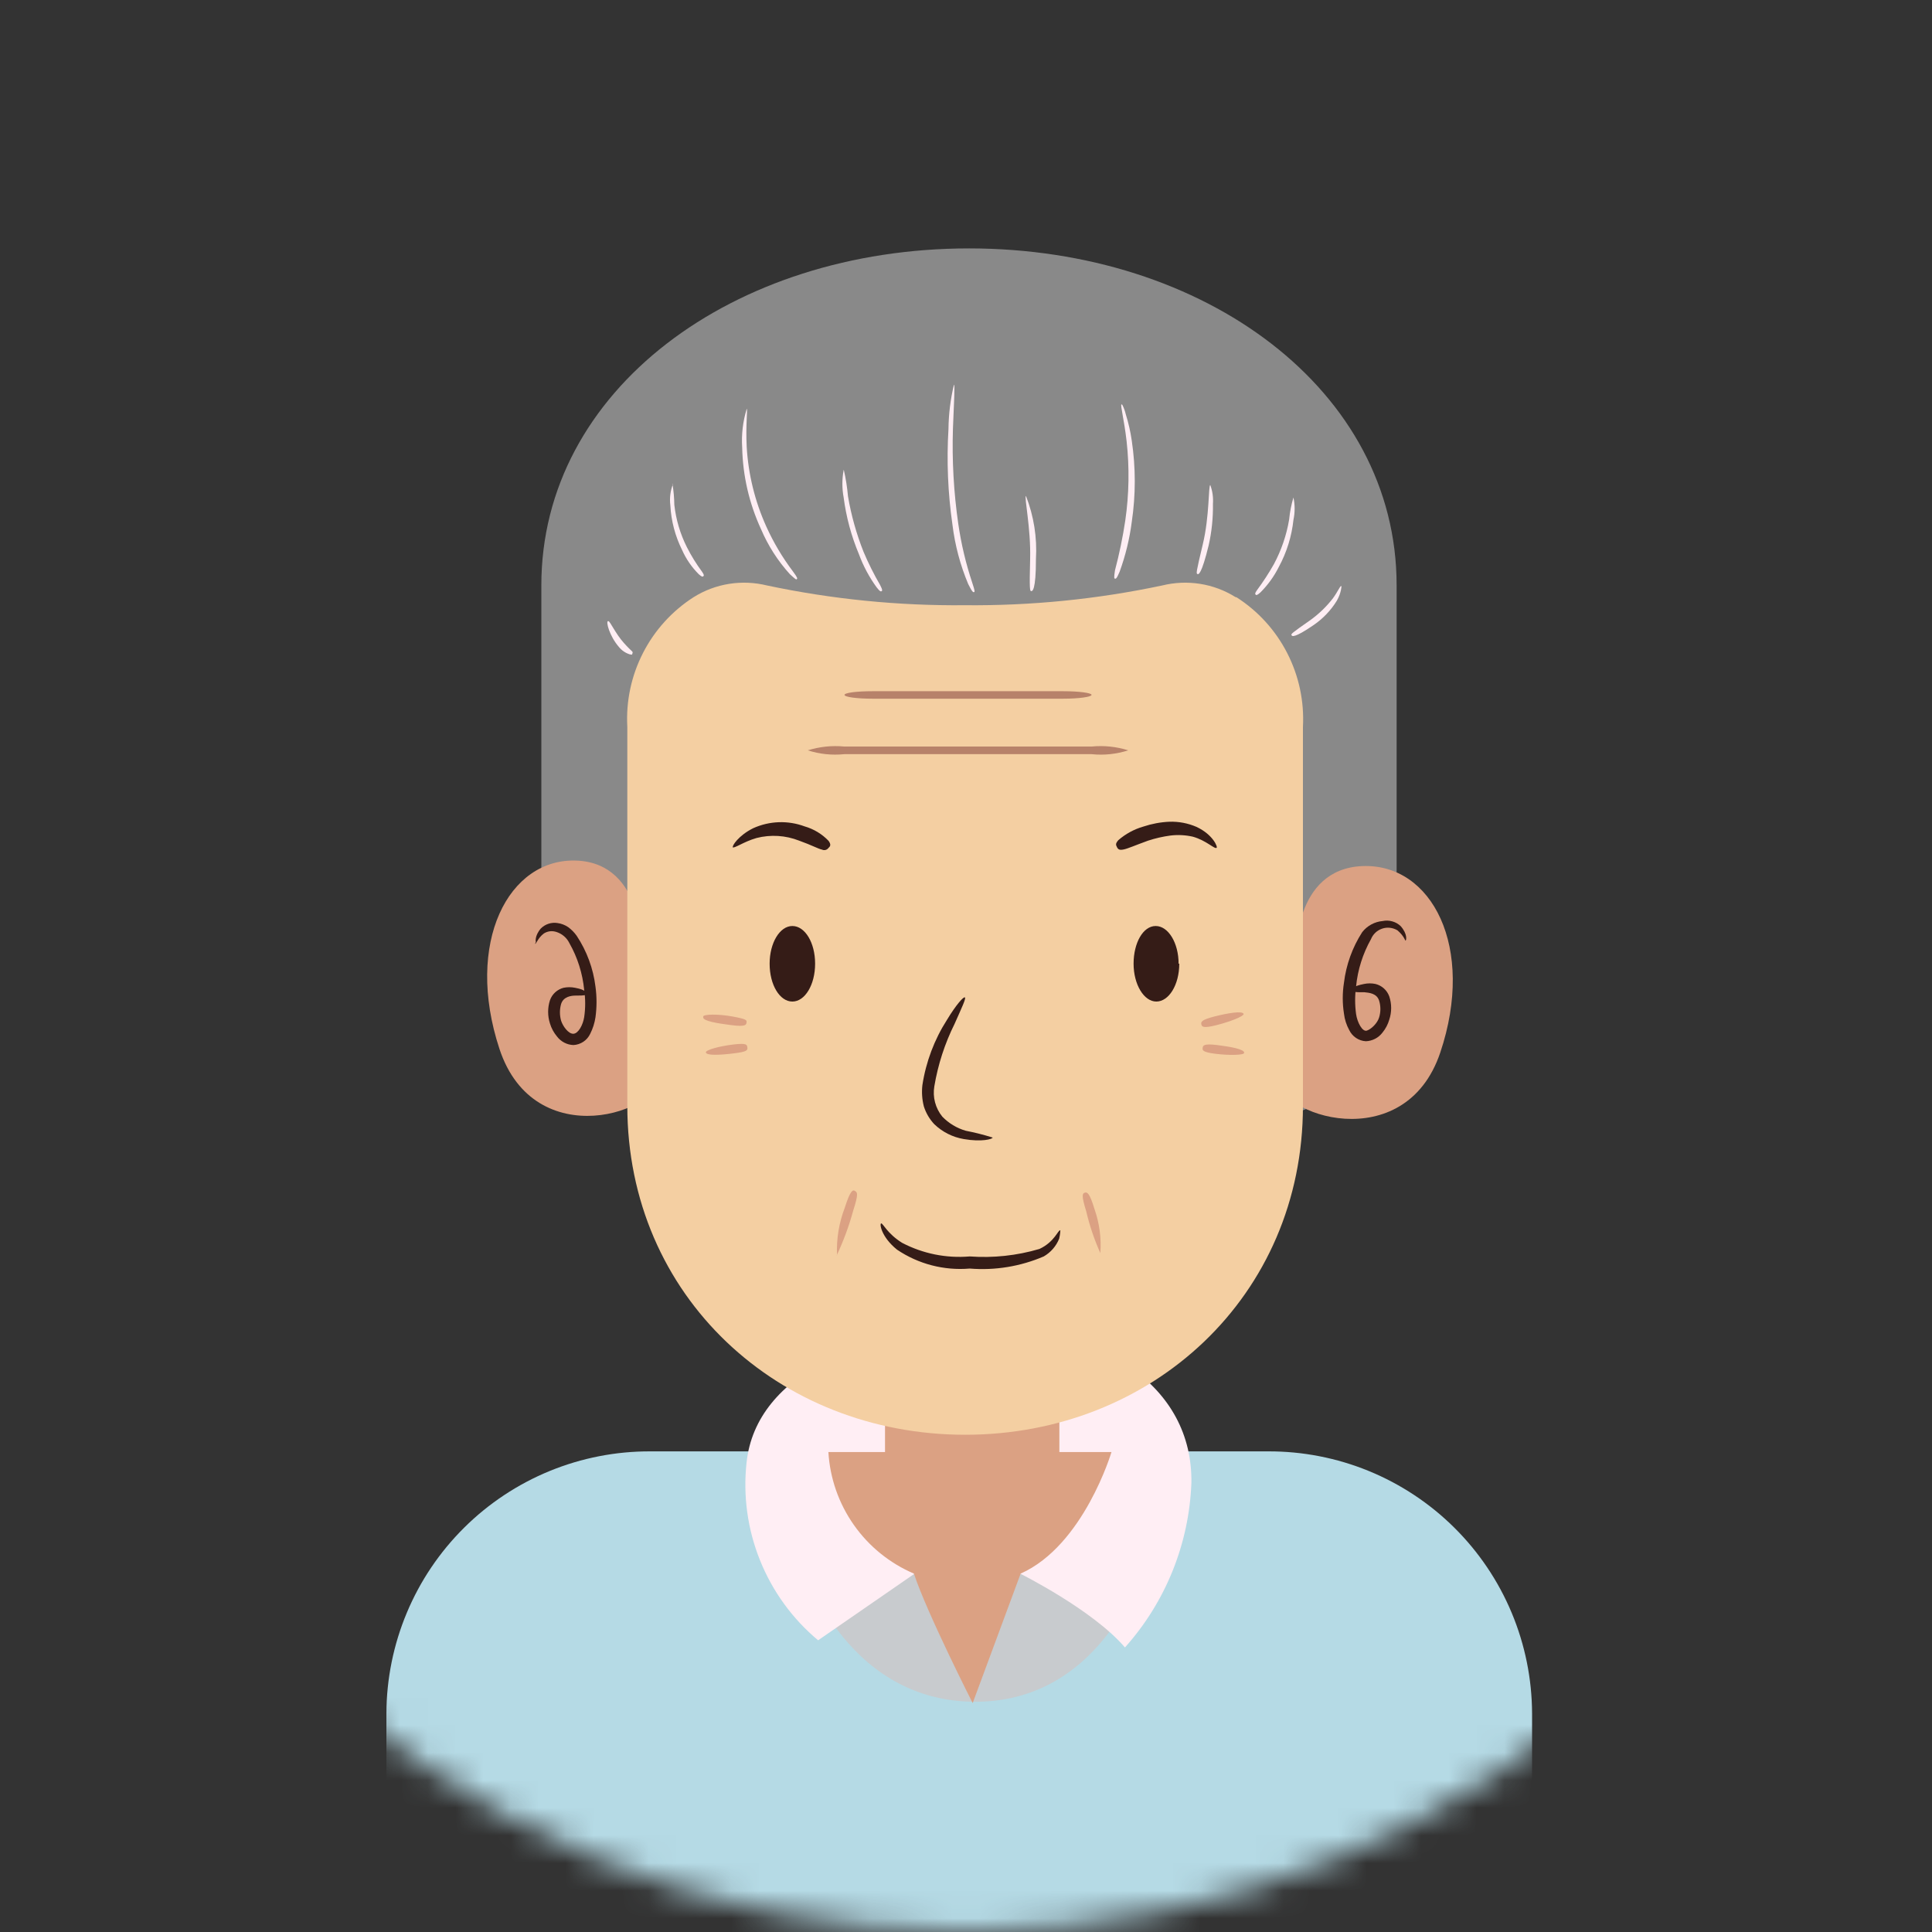 <svg width="70" height="70" viewBox="0 0 70 70" fill="none" xmlns="http://www.w3.org/2000/svg">
<rect x="0" y="0" width="70" height="70" fill="#333333" stroke="none"/>
<mask id="mask0_260_10580" style="mask-type:alpha" maskUnits="userSpaceOnUse" x="0" y="0" width="70" height="70">
<circle cx="35" cy="35" r="35" fill="#F3ECDA"/>
</mask>
<g mask="url(#mask0_260_10580)">
<path d="M45.969 52.586H23.565C22.314 52.581 21.074 52.823 19.916 53.297C18.758 53.772 17.705 54.469 16.817 55.351C15.928 56.233 15.222 57.28 14.739 58.435C14.256 59.589 14.005 60.827 14 62.079L14 75.693H55.51V62.079C55.505 60.827 55.254 59.589 54.771 58.435C54.288 57.28 53.582 56.233 52.693 55.351C51.805 54.469 50.752 53.772 49.594 53.297C48.436 52.823 47.196 52.581 45.945 52.586" fill="#B5DAE5"/>
<path d="M28.997 56.484C28.997 56.484 30.501 61.658 35.338 61.658C40.175 61.658 41.577 56.388 41.577 56.388L41.288 54.986L33.593 54.12C33.593 54.12 27.74 53.44 28.997 56.49" fill="#C8CBCE"/>
<path d="M29.642 59.431L33.125 57.025H36.981C36.981 57.025 39.598 58.331 40.759 59.69C42.231 58.046 43.082 55.939 43.166 53.734C43.226 50.191 39.869 48.103 35.658 48.103C31.447 48.103 27.392 49.716 27.049 52.995C26.918 54.198 27.086 55.415 27.539 56.538C27.991 57.661 28.713 58.655 29.642 59.431Z" fill="#FFEEF4"/>
<path d="M22.682 40.084C23.725 40.593 24.907 40.745 26.045 40.517C29.039 40.003 32.073 39.755 35.111 39.778C38.147 39.755 41.179 40.003 44.171 40.517C45.309 40.745 46.49 40.593 47.534 40.084C48.459 39.669 49.242 38.992 49.788 38.137C50.333 37.282 50.616 36.286 50.602 35.272V21.206C50.602 14.138 43.666 9 35.111 9C26.556 9 19.614 14.138 19.614 21.206V35.266C19.6 36.28 19.883 37.276 20.428 38.131C20.973 38.986 21.757 39.663 22.682 40.078" fill="#898989"/>
<path d="M38.383 50.047H32.066V55.491H38.383V50.047Z" fill="#DBA183"/>
<path d="M23.252 34.472C23.252 34.472 23.36 31.284 20.894 31.181C18.427 31.079 16.827 34.153 18.096 38.003C19.366 41.853 24.01 40.313 23.938 38.882C23.788 37.401 23.559 35.929 23.252 34.472Z" fill="#DBA183"/>
<path d="M46.956 34.634C46.956 34.634 46.848 31.482 49.362 31.38C51.877 31.277 53.465 34.321 52.184 38.135C50.902 41.95 46.21 40.427 46.282 39.002C46.435 37.534 46.667 36.076 46.98 34.634" fill="#DBA183"/>
<path d="M44.765 21.634C44.374 21.389 43.937 21.226 43.481 21.154C43.026 21.082 42.56 21.102 42.112 21.212C39.759 21.711 37.358 21.951 34.953 21.928C32.546 21.951 30.143 21.711 27.788 21.212C27.34 21.102 26.875 21.082 26.419 21.154C25.963 21.226 25.527 21.389 25.135 21.634C24.353 22.134 23.718 22.834 23.296 23.66C22.873 24.487 22.677 25.411 22.729 26.338V40.066C22.729 46.967 28.209 51.984 34.971 51.984C41.733 51.984 47.208 46.967 47.208 40.066V26.338C47.258 25.412 47.062 24.489 46.639 23.664C46.217 22.838 45.582 22.14 44.801 21.64" fill="#F4CFA2"/>
<path d="M27.885 34.916C27.885 34.164 28.252 33.551 28.709 33.551C29.166 33.551 29.533 34.152 29.533 34.916C29.533 35.68 29.166 36.288 28.709 36.288C28.252 36.288 27.885 35.686 27.885 34.916Z" fill="#351C17"/>
<path d="M42.703 34.916C42.703 34.164 42.33 33.551 41.872 33.551C41.415 33.551 41.072 34.164 41.072 34.916C41.072 35.668 41.445 36.288 41.896 36.288C42.348 36.288 42.727 35.686 42.727 34.916" fill="#351C17"/>
<path d="M25.479 36.83C25.479 36.746 26.026 36.734 26.544 36.83C27.061 36.926 27.061 36.962 27.049 37.047C27.037 37.131 27.019 37.209 26.501 37.143C25.984 37.077 25.467 36.992 25.479 36.86" fill="#DBA183"/>
<path d="M25.574 38.129C25.574 38.039 26.061 37.906 26.555 37.846C27.048 37.786 27.066 37.846 27.078 37.949C27.09 38.051 27.078 38.105 26.591 38.165C26.104 38.225 25.592 38.255 25.574 38.129Z" fill="#DBA183"/>
<path d="M19.415 34.135C19.415 34.135 19.355 33.924 19.595 33.641C19.673 33.563 19.768 33.504 19.872 33.47C19.977 33.435 20.088 33.426 20.197 33.443C20.337 33.462 20.471 33.513 20.588 33.593C20.706 33.68 20.81 33.786 20.895 33.906C21.261 34.459 21.494 35.089 21.575 35.747C21.626 36.116 21.626 36.49 21.575 36.86C21.543 37.069 21.478 37.273 21.382 37.461C21.327 37.576 21.242 37.674 21.136 37.745C21.03 37.815 20.907 37.857 20.78 37.864C20.663 37.861 20.548 37.831 20.444 37.776C20.34 37.722 20.249 37.645 20.179 37.551C20.064 37.414 19.978 37.254 19.926 37.082C19.838 36.808 19.838 36.514 19.926 36.24C19.965 36.13 20.03 36.032 20.116 35.953C20.203 35.874 20.307 35.818 20.419 35.789C20.556 35.761 20.698 35.761 20.835 35.789C21.25 35.867 21.232 35.963 21.22 36.011C21.208 36.06 21.22 36.072 20.859 36.072C20.696 36.072 20.413 36.108 20.329 36.378C20.274 36.575 20.274 36.783 20.329 36.98C20.395 37.185 20.594 37.461 20.774 37.455C20.955 37.449 21.123 37.13 21.166 36.854C21.214 36.527 21.214 36.194 21.166 35.867C21.108 35.27 20.926 34.692 20.63 34.171C20.583 34.075 20.518 33.99 20.437 33.921C20.356 33.851 20.262 33.799 20.161 33.767C20.085 33.742 20.005 33.733 19.926 33.742C19.847 33.752 19.771 33.779 19.704 33.822C19.481 33.99 19.433 34.207 19.385 34.195" fill="#351C17"/>
<path d="M45.06 36.739C45.06 36.823 44.579 37.016 44.079 37.142C43.58 37.269 43.544 37.196 43.526 37.112C43.508 37.028 43.526 36.95 44.001 36.829C44.476 36.709 45.024 36.613 45.06 36.739Z" fill="#DBA183"/>
<path d="M45.079 38.147C45.079 38.231 44.55 38.243 44.057 38.183C43.563 38.123 43.563 38.051 43.575 37.967C43.587 37.883 43.605 37.804 44.099 37.864C44.592 37.925 45.091 38.015 45.079 38.147Z" fill="#DBA183"/>
<path d="M50.919 34.08C50.919 34.08 50.853 33.894 50.631 33.707C50.549 33.658 50.457 33.627 50.361 33.616C50.266 33.605 50.17 33.615 50.079 33.646C49.988 33.676 49.904 33.726 49.835 33.791C49.765 33.857 49.71 33.937 49.674 34.026C49.377 34.554 49.192 35.138 49.133 35.741C49.088 36.072 49.088 36.408 49.133 36.739C49.175 37.04 49.361 37.395 49.524 37.341C49.686 37.287 49.909 37.07 49.969 36.86C50.029 36.664 50.029 36.454 49.969 36.258C49.885 35.987 49.602 35.969 49.44 35.951C49.091 35.951 49.054 35.951 49.036 35.873C49.018 35.795 49.036 35.729 49.422 35.651C49.558 35.622 49.7 35.622 49.837 35.651C49.95 35.679 50.056 35.735 50.143 35.814C50.23 35.892 50.296 35.991 50.336 36.102C50.427 36.375 50.427 36.671 50.336 36.944C50.286 37.116 50.203 37.275 50.089 37.413C50.018 37.507 49.928 37.583 49.824 37.637C49.719 37.691 49.605 37.722 49.488 37.726C49.36 37.719 49.237 37.678 49.132 37.607C49.026 37.536 48.941 37.438 48.886 37.323C48.783 37.137 48.718 36.933 48.694 36.721C48.636 36.353 48.636 35.977 48.694 35.608C48.773 34.955 48.999 34.327 49.355 33.774C49.444 33.659 49.556 33.565 49.684 33.495C49.811 33.426 49.951 33.383 50.095 33.371C50.21 33.346 50.329 33.35 50.442 33.382C50.555 33.413 50.659 33.471 50.745 33.551C51.004 33.84 50.956 34.074 50.925 34.08" fill="#351C17"/>
<path d="M38.418 44.578C38.418 44.578 38.418 44.699 38.376 44.879C38.267 45.151 38.07 45.377 37.817 45.523C36.972 45.886 36.05 46.037 35.134 45.962C34.203 46.041 33.273 45.799 32.499 45.276C31.927 44.813 31.861 44.332 31.927 44.326C31.993 44.32 32.144 44.693 32.685 45.03C33.438 45.424 34.287 45.595 35.134 45.523C35.985 45.585 36.841 45.494 37.66 45.252C38.22 44.993 38.34 44.542 38.418 44.578Z" fill="#351C17"/>
<path d="M31.614 25.044H38.527C39.092 25.044 39.549 25.105 39.549 25.177C39.549 25.249 39.092 25.315 38.527 25.315H31.614C31.049 25.315 30.598 25.255 30.598 25.177C30.598 25.099 31.049 25.044 31.614 25.044Z" fill="#B7826A"/>
<path d="M30.585 27.048H39.555C40.001 27.005 40.451 27.052 40.878 27.186C40.452 27.323 40.001 27.371 39.555 27.325H30.585C30.141 27.37 29.692 27.323 29.268 27.186C29.693 27.053 30.141 27.006 30.585 27.048Z" fill="#B7826A"/>
<path d="M26.555 30.694C26.513 30.658 26.754 30.273 27.289 30.008C27.878 29.741 28.548 29.717 29.154 29.942C29.484 30.037 29.783 30.217 30.02 30.465C30.117 30.597 30.087 30.664 30.02 30.718C29.996 30.755 29.958 30.782 29.915 30.794C29.872 30.807 29.826 30.803 29.786 30.784C29.641 30.754 29.413 30.622 28.956 30.459C28.463 30.265 27.922 30.231 27.409 30.363C26.928 30.501 26.597 30.76 26.537 30.694" fill="#351C17"/>
<path d="M44.08 30.718C44.008 30.778 43.713 30.453 43.22 30.315C42.953 30.255 42.679 30.24 42.407 30.273C42.132 30.31 41.86 30.372 41.595 30.459C41.114 30.634 40.861 30.748 40.711 30.778C40.561 30.808 40.513 30.778 40.47 30.694C40.428 30.609 40.41 30.567 40.519 30.441C40.782 30.213 41.092 30.044 41.427 29.948C41.732 29.846 42.05 29.787 42.371 29.773C42.708 29.762 43.043 29.826 43.352 29.96C43.954 30.242 44.128 30.694 44.08 30.718Z" fill="#351C17"/>
<path d="M35.965 41.216C35.965 41.27 35.574 41.384 34.918 41.27C34.518 41.202 34.147 41.016 33.853 40.734C33.68 40.551 33.551 40.331 33.474 40.091C33.408 39.837 33.39 39.574 33.42 39.315C33.549 38.473 33.852 37.668 34.311 36.95C34.642 36.403 34.912 36.102 34.96 36.138C35.009 36.174 34.84 36.523 34.587 37.095C34.232 37.808 33.985 38.571 33.853 39.357C33.82 39.55 33.828 39.749 33.878 39.939C33.928 40.129 34.018 40.306 34.142 40.458C34.375 40.699 34.668 40.876 34.99 40.969C35.32 41.033 35.645 41.115 35.965 41.216Z" fill="#351C17"/>
<path d="M39.868 45.403C39.65 44.917 39.479 44.411 39.357 43.893C39.171 43.291 39.219 43.243 39.303 43.213C39.387 43.183 39.477 43.213 39.658 43.814C39.836 44.324 39.908 44.864 39.868 45.403Z" fill="#DBA183"/>
<path d="M30.327 45.475C30.302 44.888 30.399 44.302 30.609 43.754C30.814 43.11 30.904 43.098 30.982 43.153C31.061 43.207 31.115 43.237 30.91 43.874C30.758 44.432 30.556 44.976 30.309 45.499" fill="#DBA183"/>
<path d="M34.563 13.939C34.605 13.939 34.563 14.577 34.527 15.527C34.49 16.682 34.555 17.837 34.72 18.98C34.825 19.704 34.994 20.416 35.225 21.11C35.327 21.417 35.321 21.441 35.291 21.453C35.261 21.465 35.225 21.453 35.081 21.164C34.792 20.476 34.6 19.751 34.509 19.01C34.344 17.863 34.295 16.702 34.365 15.545C34.371 15.004 34.437 14.465 34.563 13.939Z" fill="#FFEEF4"/>
<path d="M30.573 17.025C30.646 17.34 30.696 17.66 30.724 17.982C30.841 18.672 31.031 19.347 31.289 19.997C31.464 20.411 31.665 20.813 31.891 21.201C31.981 21.381 31.969 21.399 31.945 21.417C31.921 21.435 31.891 21.447 31.765 21.285C31.496 20.915 31.279 20.51 31.121 20.081C30.845 19.423 30.659 18.732 30.567 18.024C30.506 17.696 30.506 17.36 30.567 17.031" fill="#FFEEF4"/>
<path d="M27.054 14.812C27.096 14.812 27.012 15.365 27.054 16.189C27.112 17.187 27.353 18.166 27.764 19.077C28.025 19.655 28.349 20.201 28.732 20.707C28.901 20.936 28.895 20.96 28.87 20.984C28.846 21.008 28.816 20.984 28.618 20.803C28.18 20.32 27.826 19.767 27.571 19.167C27.145 18.241 26.913 17.238 26.891 16.219C26.86 15.746 26.915 15.271 27.054 14.818" fill="#FFEEF4"/>
<path d="M24.366 17.537C24.406 17.786 24.428 18.037 24.432 18.289C24.491 18.826 24.646 19.347 24.889 19.829C25.045 20.137 25.226 20.43 25.431 20.707C25.515 20.828 25.509 20.852 25.485 20.876C25.461 20.9 25.437 20.912 25.316 20.804C25.064 20.552 24.86 20.257 24.715 19.931C24.463 19.425 24.317 18.872 24.288 18.307C24.255 18.047 24.288 17.782 24.384 17.537" fill="#FFEEF4"/>
<path d="M22.044 22.506C22.104 22.506 22.296 22.951 22.603 23.294C22.91 23.637 22.94 23.595 22.916 23.667C22.892 23.739 22.916 23.721 22.82 23.709C22.663 23.661 22.525 23.566 22.422 23.438C22.08 23.041 21.953 22.53 22.025 22.506" fill="#FFEEF4"/>
<path d="M37.173 17.97C37.457 18.697 37.58 19.477 37.534 20.256C37.534 21.405 37.402 21.423 37.36 21.417C37.318 21.411 37.294 21.381 37.324 20.256C37.354 19.131 37.101 18.006 37.173 17.97Z" fill="#FFEEF4"/>
<path d="M40.663 14.667C40.719 14.776 40.761 14.891 40.789 15.01C40.887 15.322 40.959 15.642 41.006 15.966C41.151 16.942 41.151 17.933 41.006 18.908C40.927 19.524 40.779 20.129 40.567 20.713C40.459 20.972 40.428 20.972 40.398 20.966C40.368 20.96 40.356 20.936 40.398 20.665C40.555 20.07 40.68 19.468 40.771 18.86C40.909 17.907 40.925 16.941 40.819 15.985C40.729 15.196 40.585 14.673 40.633 14.649" fill="#FFEEF4"/>
<path d="M43.851 17.573C43.932 17.792 43.964 18.026 43.947 18.259C43.955 18.764 43.903 19.269 43.791 19.763C43.532 20.821 43.424 20.821 43.382 20.797C43.34 20.773 43.334 20.749 43.58 19.72C43.827 18.692 43.779 17.591 43.851 17.573Z" fill="#FFEEF4"/>
<path d="M46.864 18.024C46.921 18.292 46.921 18.568 46.864 18.836C46.8 19.433 46.621 20.011 46.335 20.539C46.164 20.881 45.938 21.194 45.667 21.465C45.541 21.579 45.511 21.567 45.493 21.543C45.475 21.519 45.457 21.501 45.553 21.369C45.772 21.073 45.973 20.763 46.155 20.442C46.426 19.937 46.613 19.39 46.708 18.824C46.734 18.553 46.786 18.285 46.864 18.024Z" fill="#FFEEF4"/>
<path d="M48.604 21.236C48.604 21.236 48.604 21.471 48.435 21.766C48.221 22.114 47.936 22.413 47.599 22.644C46.883 23.137 46.811 23.053 46.793 23.011C46.775 22.969 46.793 22.945 47.473 22.47C47.782 22.248 48.058 21.983 48.291 21.682C48.477 21.429 48.55 21.23 48.592 21.236" fill="#FFEEF4"/>
<path d="M30.014 52.61H40.271C40.271 52.61 39.266 55.997 36.98 57.014L35.242 61.706C35.242 61.706 33.593 58.463 33.112 57.014C32.237 56.64 31.484 56.03 30.937 55.252C30.39 54.474 30.07 53.559 30.014 52.61Z" fill="#DBA183"/>
</g>
</svg>
